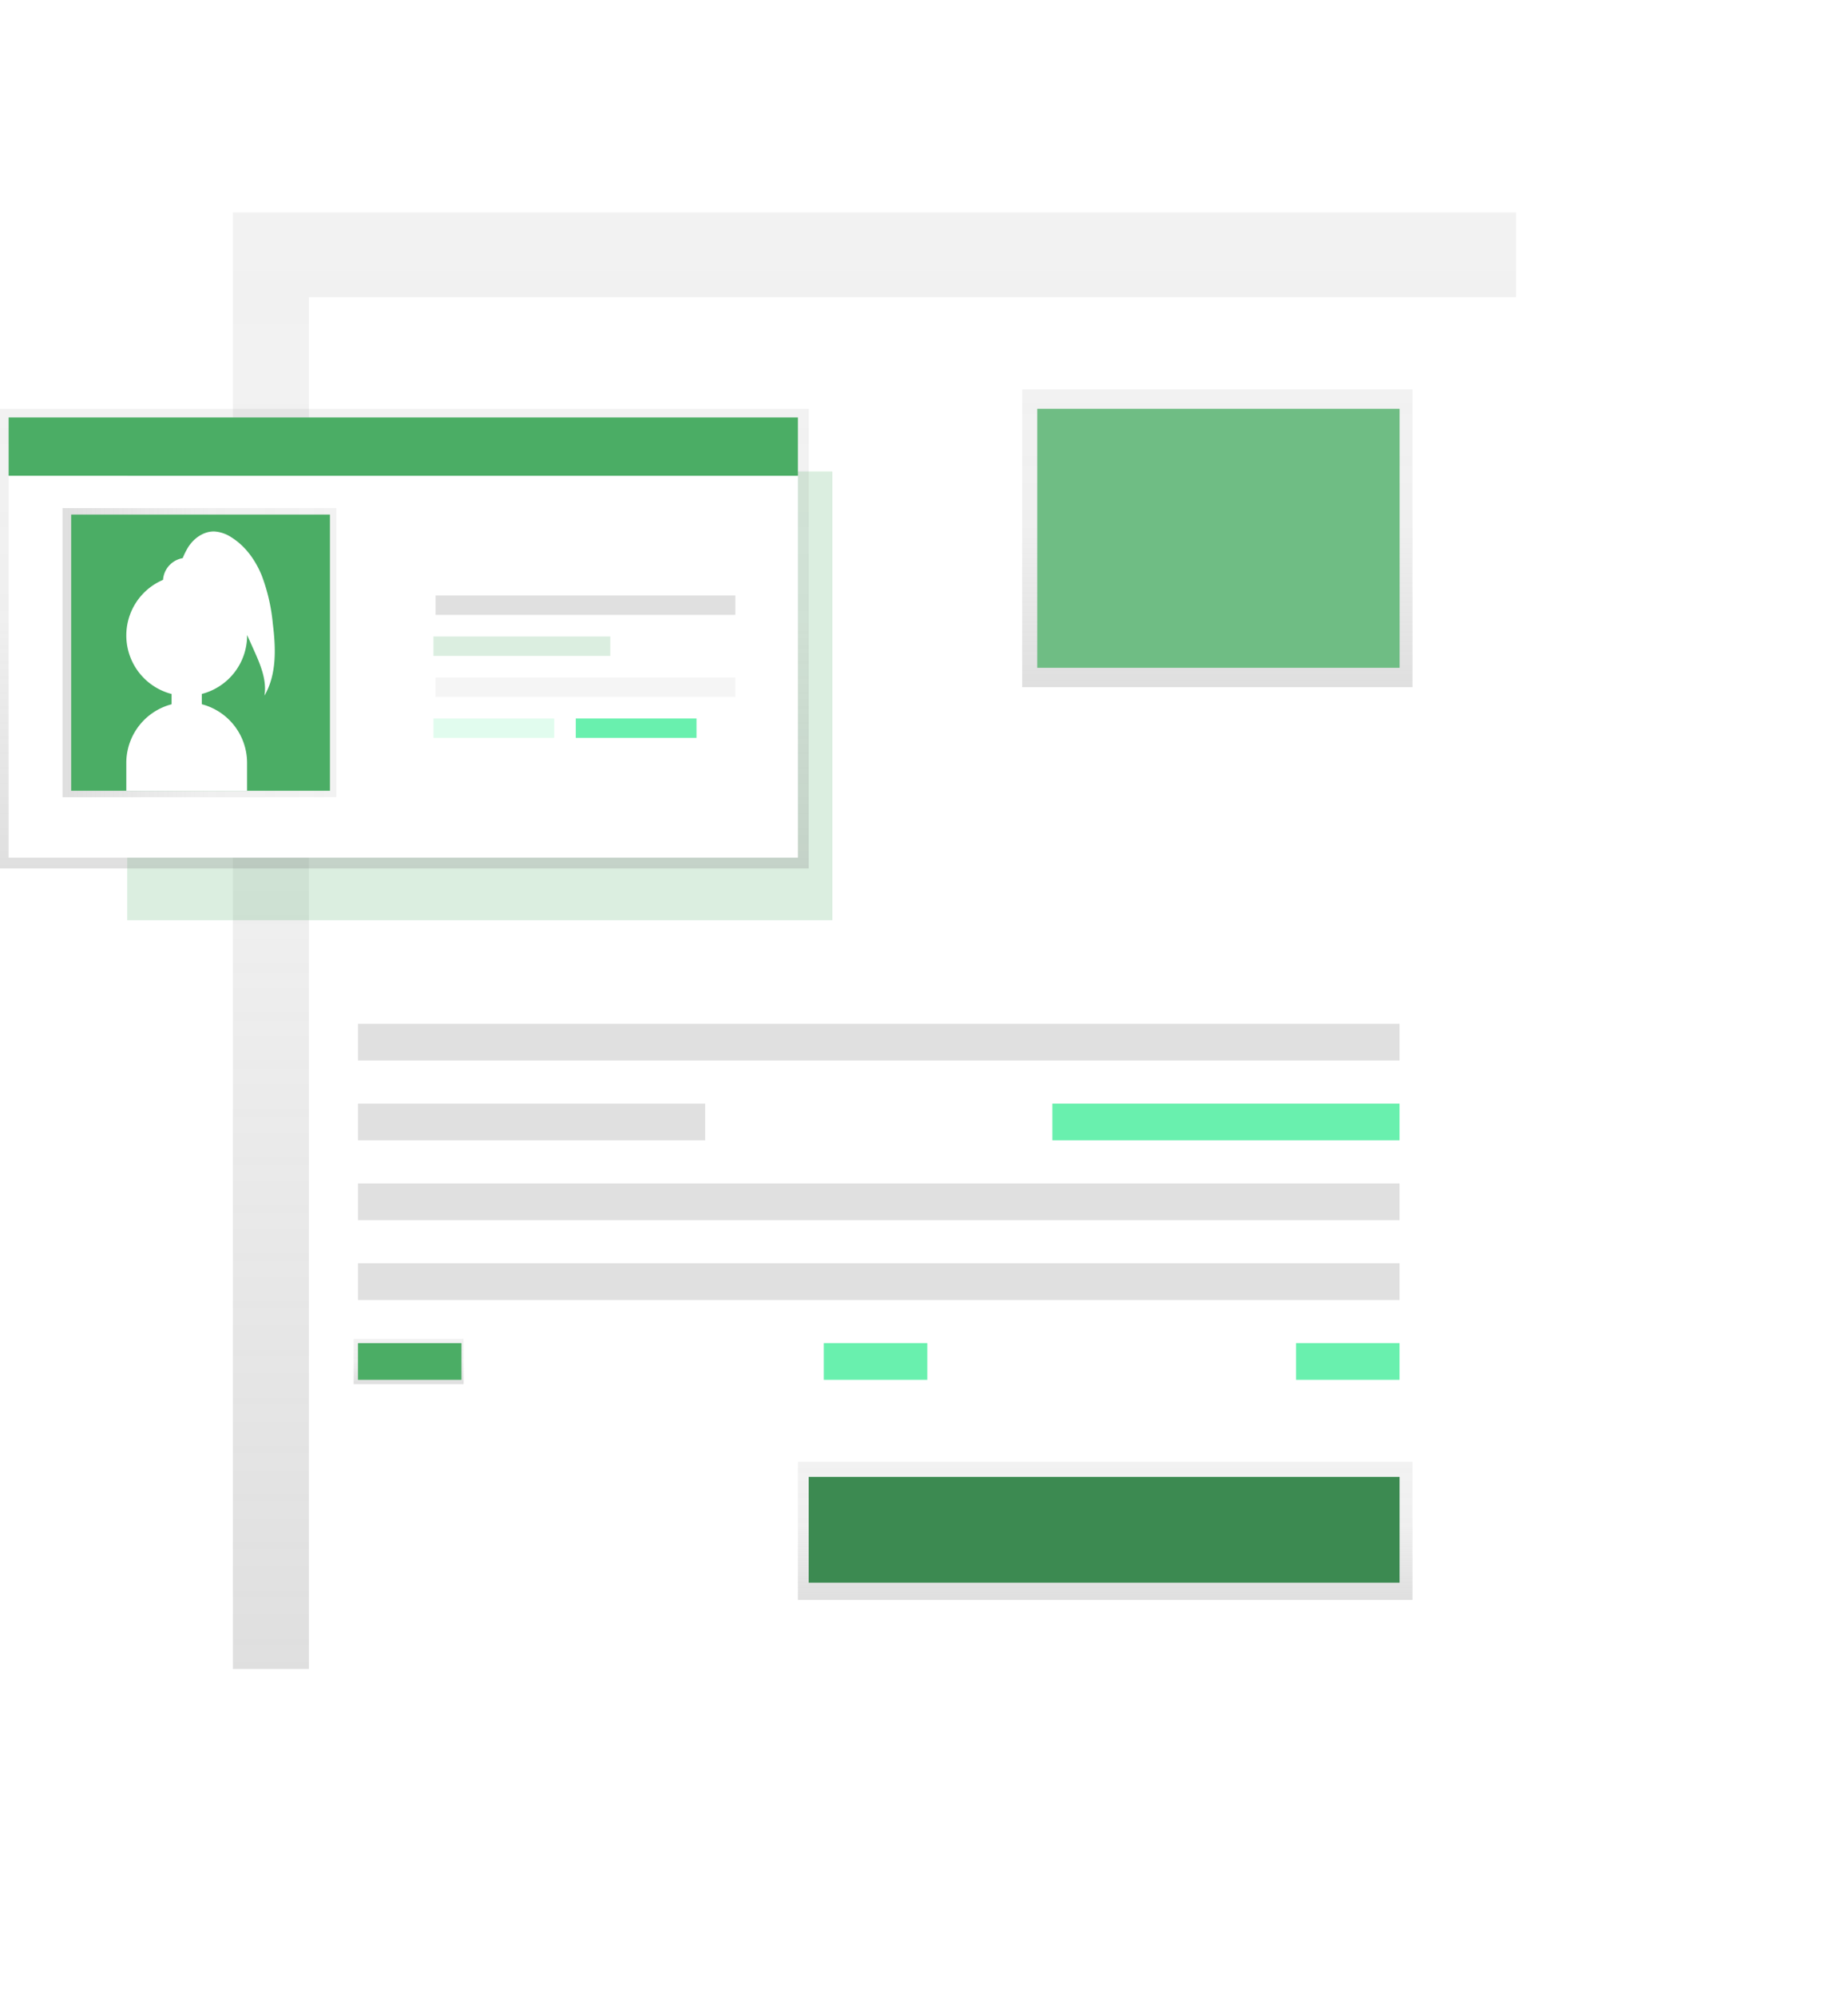 <svg xmlns="http://www.w3.org/2000/svg" xmlns:xlink="http://www.w3.org/1999/xlink" width="653.38" height="705.592" viewBox="0 0 653.38 705.592">
  <defs>
    <linearGradient id="linear-gradient" x1="0.5" y1="1" x2="0.5" gradientUnits="objectBoundingBox">
      <stop offset="0" stop-color="gray" stop-opacity="0.251"/>
      <stop offset="0.54" stop-color="gray" stop-opacity="0.122"/>
      <stop offset="1" stop-color="gray" stop-opacity="0.102"/>
    </linearGradient>
    <filter id="Rectangle_3414" x="4.208" y="0" width="649.172" height="705.592" filterUnits="userSpaceOnUse">
      <feOffset dx="20" dy="20" input="SourceAlpha"/>
      <feGaussianBlur stdDeviation="35" result="blur"/>
      <feFlood flood-opacity="0.161"/>
      <feComposite operator="in" in2="blur"/>
      <feComposite in="SourceGraphic"/>
    </filter>
    <linearGradient id="linear-gradient-3" x1="0" y1="0.5" x2="1" y2="0.5" xlink:href="#linear-gradient"/>
    <linearGradient id="linear-gradient-4" x1="0.5" x2="0.5" xlink:href="#linear-gradient"/>
    <linearGradient id="linear-gradient-5" x1="0.5" x2="0.5" xlink:href="#linear-gradient"/>
  </defs>
  <g id="Group_542" data-name="Group 542" transform="translate(0 75.086)">
    <rect id="Rectangle_3413" data-name="Rectangle 3413" width="453.654" height="514.649" transform="translate(82.346)" fill="url(#linear-gradient)"/>
    <g transform="matrix(1, 0, 0, 1, 0, -75.09)" filter="url(#Rectangle_3414)">
      <rect id="Rectangle_3414-2" data-name="Rectangle 3414" width="439.172" height="495.592" transform="translate(89.21 85)" fill="#fff"/>
    </g>
    <rect id="Rectangle_3415" data-name="Rectangle 3415" width="249.319" height="158.588" transform="translate(44.983 91.496)" fill="#4bad65" opacity="0.2"/>
    <rect id="Rectangle_3416" data-name="Rectangle 3416" width="285.917" height="162.398" transform="translate(0 69.38)" fill="url(#linear-gradient)"/>
    <rect id="Rectangle_3417" data-name="Rectangle 3417" width="279.055" height="134.956" transform="translate(3.052 93.018)" fill="#fff"/>
    <rect id="Rectangle_3418" data-name="Rectangle 3418" width="96.828" height="102.168" transform="translate(22.109 104.455)" fill="url(#linear-gradient-3)"/>
    <rect id="Rectangle_3419" data-name="Rectangle 3419" width="91.496" height="97.593" transform="translate(25.161 106.743)" fill="#4bad65"/>
    <path id="Path_2887" data-name="Path 2887" d="M324.7,270.77a64.671,64.671,0,0,0-3.926-17.029c-2.219-5.421-5.783-10.406-10.747-13.485a12.29,12.29,0,0,0-5.94-2.048c-3.885-.137-7.477,2.485-9.477,5.817a27.137,27.137,0,0,0-1.768,3.6,8.378,8.378,0,0,0-6.951,7.675,21.358,21.358,0,0,0,3.018,40.326v3.639A21.433,21.433,0,0,0,272.9,319.932v9.914h42.7v-9.928a21.433,21.433,0,0,0-16-20.668v-3.639a21.358,21.358,0,0,0,16.012-20.675c0-.048,0-.1,0-.15l2.4,5.346c2.287,5.094,4.629,10.556,3.735,16.073C326.131,288.694,325.769,279.4,324.7,270.77Z" transform="translate(-228.245 -125.491)" fill="#fff"/>
    <rect id="Rectangle_3420" data-name="Rectangle 3420" width="279.055" height="20.586" transform="translate(3.052 72.432)" fill="#4bad65"/>
    <rect id="Rectangle_3421" data-name="Rectangle 3421" width="105.978" height="6.862" transform="translate(154.013 135.331)" fill="#e0e0e0"/>
    <rect id="Rectangle_3422" data-name="Rectangle 3422" width="105.978" height="6.862" transform="translate(154.013 164.31)" fill="#f5f5f5"/>
    <rect id="Rectangle_3423" data-name="Rectangle 3423" width="62.517" height="6.862" transform="translate(153.255 149.821)" fill="#4bad65" opacity="0.2"/>
    <rect id="Rectangle_3424" data-name="Rectangle 3424" width="42.696" height="6.862" transform="translate(153.255 178.792)" fill="#69f0ae" opacity="0.2"/>
    <rect id="Rectangle_3425" data-name="Rectangle 3425" width="42.696" height="6.862" transform="translate(203.571 178.792)" fill="#69f0ae"/>
    <rect id="Rectangle_3426" data-name="Rectangle 3426" width="368.263" height="12.96" transform="translate(126.564 286.681)" fill="#e0e0e0"/>
    <rect id="Rectangle_3427" data-name="Rectangle 3427" width="122.754" height="12.96" transform="translate(126.564 314.888)" fill="#e0e0e0"/>
    <rect id="Rectangle_3428" data-name="Rectangle 3428" width="122.754" height="12.96" transform="translate(372.073 314.888)" fill="#69f0ae"/>
    <rect id="Rectangle_3429" data-name="Rectangle 3429" width="368.263" height="12.96" transform="translate(126.564 343.101)" fill="#e0e0e0"/>
    <rect id="Rectangle_3430" data-name="Rectangle 3430" width="368.263" height="12.96" transform="translate(126.564 371.315)" fill="#e0e0e0"/>
    <rect id="Rectangle_3431" data-name="Rectangle 3431" width="38.886" height="16.012" transform="translate(125.042 397.999)" fill="url(#linear-gradient-4)"/>
    <rect id="Rectangle_3432" data-name="Rectangle 3432" width="36.598" height="12.96" transform="translate(126.564 399.521)" fill="#4bad65"/>
    <rect id="Rectangle_3433" data-name="Rectangle 3433" width="36.598" height="12.96" transform="translate(291.256 399.521)" fill="#69f0ae"/>
    <rect id="Rectangle_3434" data-name="Rectangle 3434" width="36.598" height="12.96" transform="translate(458.229 399.521)" fill="#69f0ae"/>
    <rect id="Rectangle_3435" data-name="Rectangle 3435" width="217.295" height="48.8" transform="translate(282.107 441.459)" fill="url(#linear-gradient-5)"/>
    <rect id="Rectangle_3436" data-name="Rectangle 3436" width="208.91" height="37.363" transform="translate(285.917 446.792)" fill="#4bad65"/>
    <rect id="Rectangle_3437" data-name="Rectangle 3437" width="208.91" height="37.363" transform="translate(285.917 446.792)" opacity="0.2"/>
    <rect id="Rectangle_3438" data-name="Rectangle 3438" width="138.001" height="105.22" transform="translate(361.401 62.517)" fill="url(#linear-gradient)"/>
    <rect id="Rectangle_3439" data-name="Rectangle 3439" width="128.094" height="91.496" transform="translate(366.74 69.38)" fill="#4bad65"/>
    <rect id="Rectangle_3440" data-name="Rectangle 3440" width="128.094" height="91.496" transform="translate(366.74 69.38)" fill="#fff" opacity="0.2"/>
  </g>
</svg>
